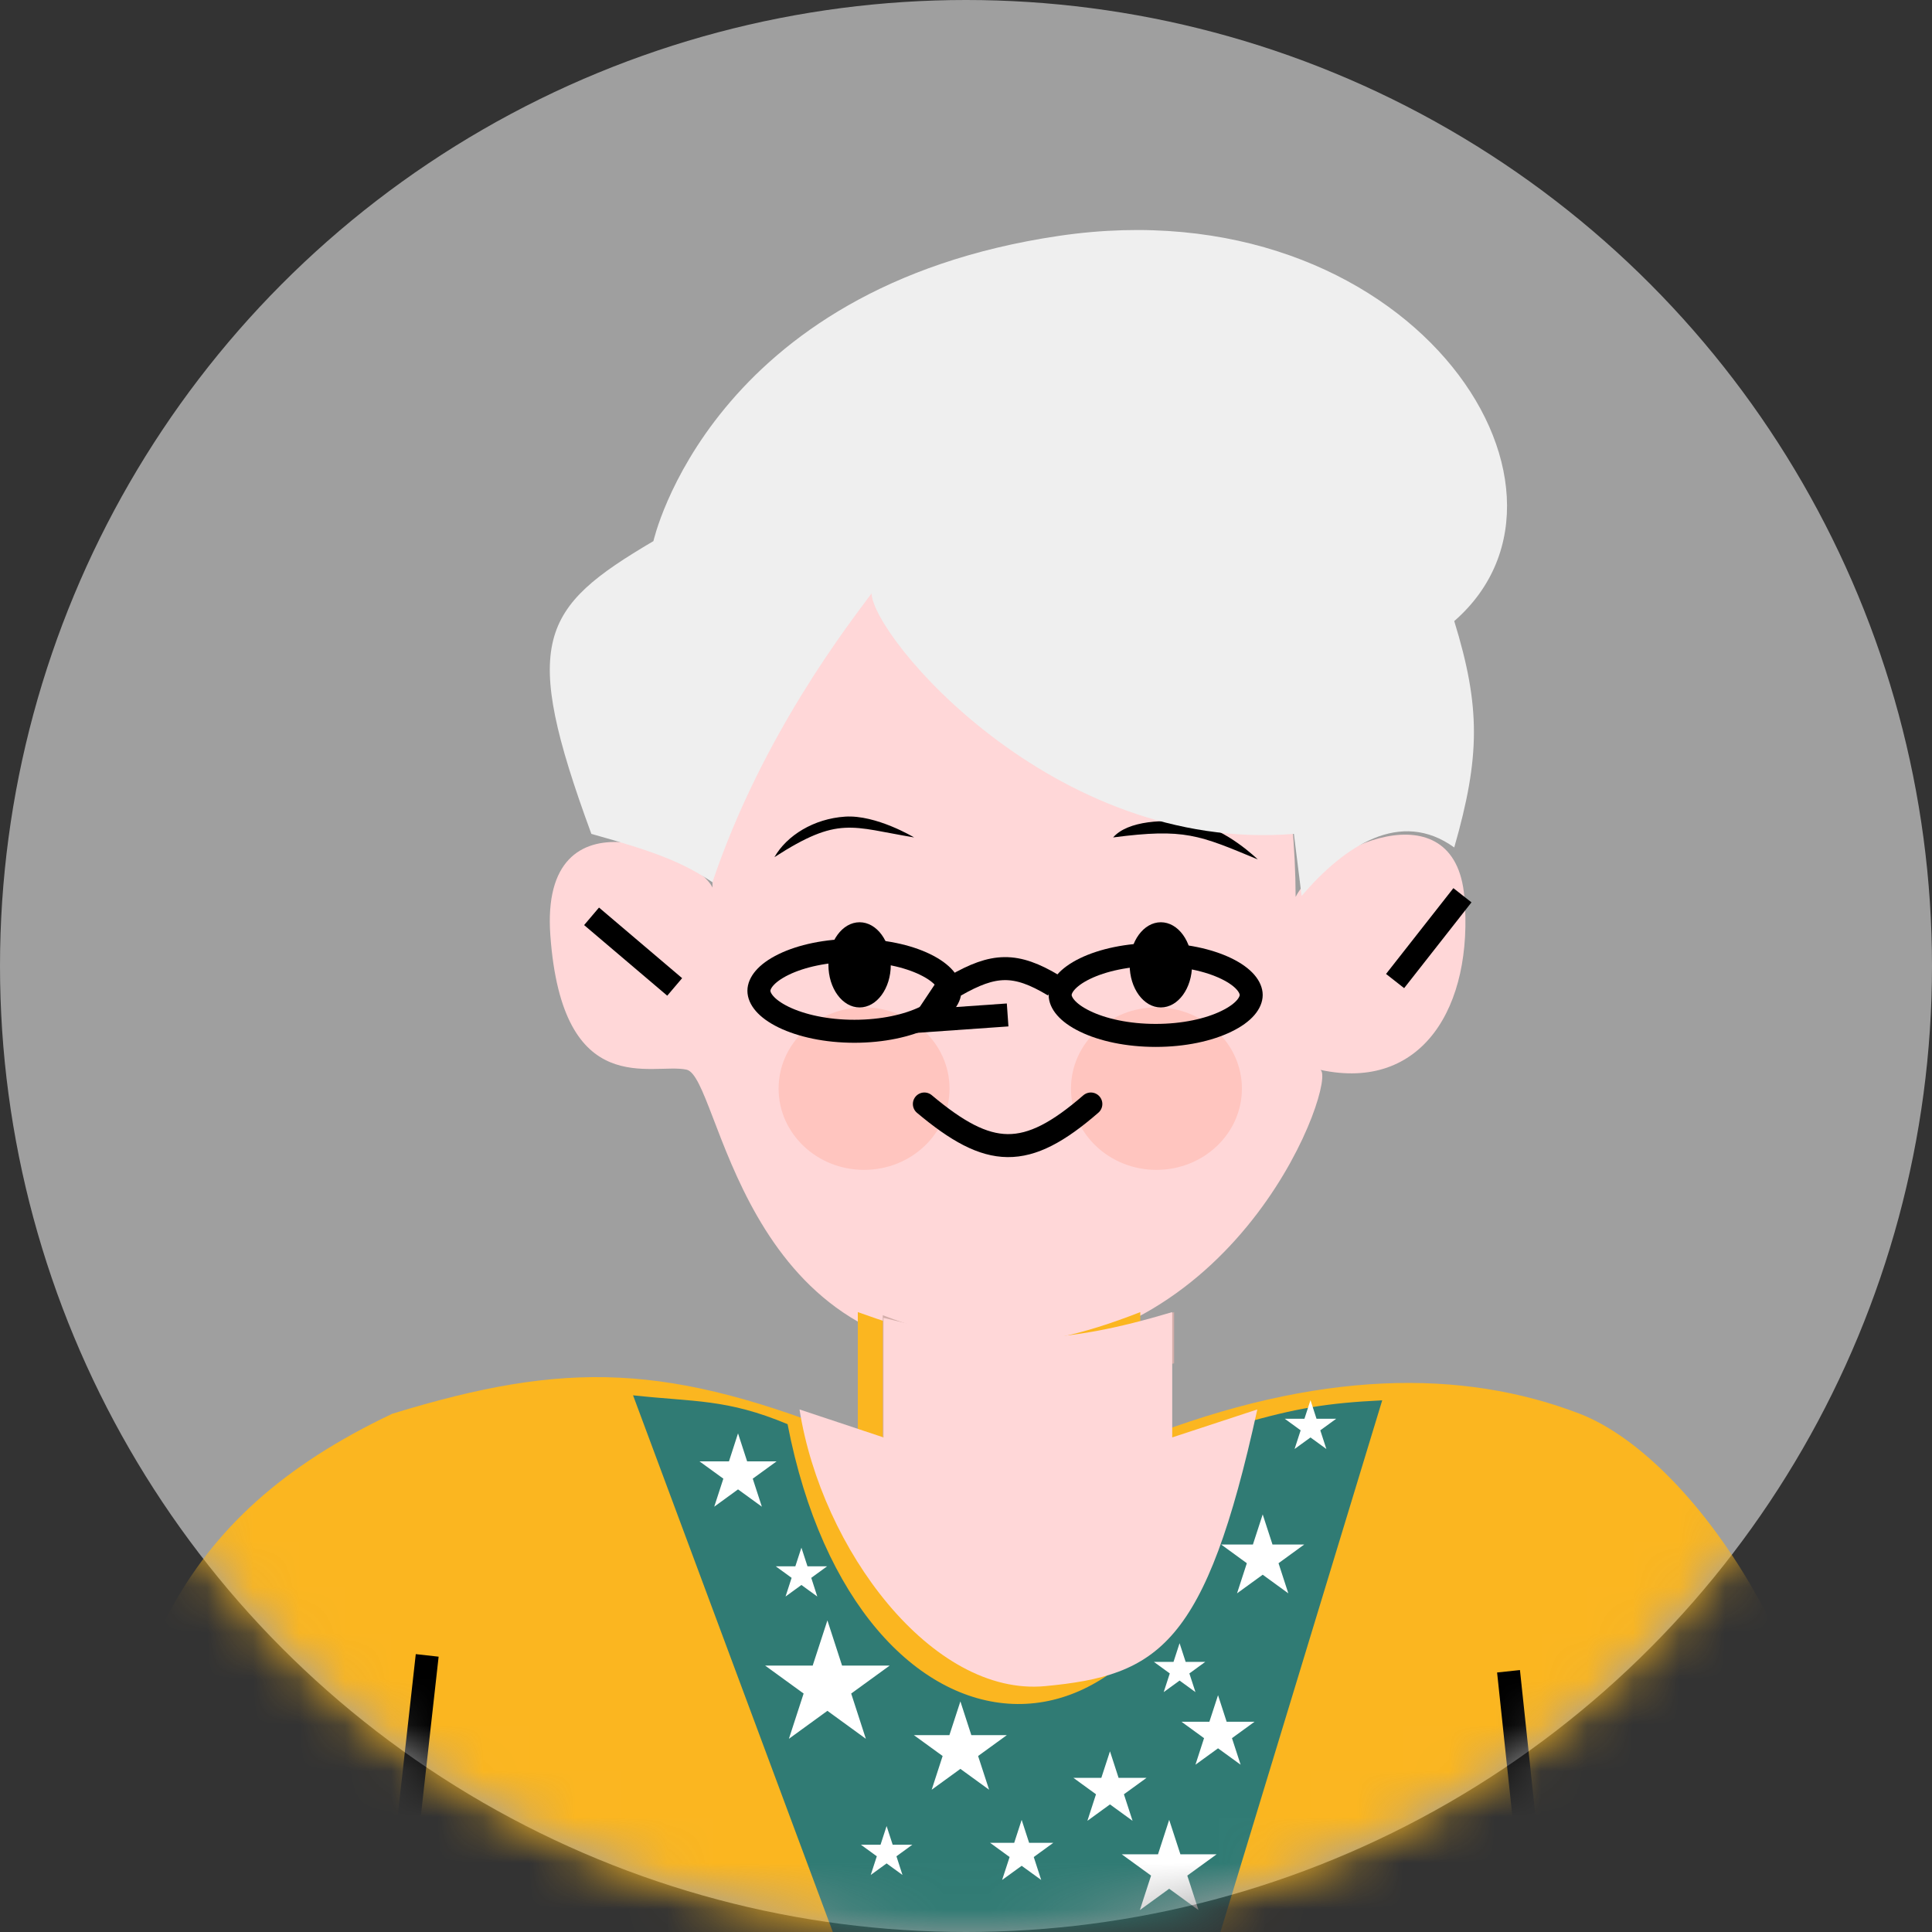 <svg width="42" height="42" viewBox="0 0 42 42" fill="none" xmlns="http://www.w3.org/2000/svg">
<rect x="0" y="0" width="42" height="42" fill="#333333" stroke="none"/>
<circle cx="21" cy="21" r="21" fill="#9F9F9F"/>
<mask id="mask0_264_226" style="mask-type:alpha" maskUnits="userSpaceOnUse" x="0" y="0" width="42" height="42">
<circle cx="21" cy="21" r="21" fill="#9F9F9F"/>
</mask>
<g mask="url(#mask0_264_226)">
<path d="M11.964 20.335C11.727 17.061 15.135 18.552 15.489 19.295C15.453 14.118 17.32 11.333 21.954 11.333C26.649 11.333 28.146 15.112 28.166 19.498C28.734 18.4 31.63 17.101 31.834 19.498C32.037 21.887 30.915 23.737 28.704 23.258C29.07 23.463 27.042 29.324 21.605 29.427C16.06 29.533 15.662 23.412 14.924 23.253C14.185 23.094 12.226 23.954 11.964 20.335Z" fill="#FFD7D8"/>
<path d="M18.648 31.292V28.524C20.887 29.325 22.188 29.544 24.789 28.524V31.292C28.652 29.777 31.794 29.752 34.342 30.734C36.889 31.716 40.278 36.693 39.982 42.095H2C2.503 36.25 3.774 32.988 8.527 30.734C12.316 29.572 14.524 29.618 18.648 31.292Z" fill="#FBB620"/>
<ellipse cx="18.784" cy="23.666" rx="1.858" ry="1.766" fill="#FFC5BF"/>
<ellipse cx="25.14" cy="23.666" rx="1.858" ry="1.766" fill="#FFC5BF"/>
<path d="M19.191 31.238V28.592C21.623 29.514 23.023 29.404 25.524 28.524V29.637L19.191 31.238Z" fill="#D3AEAA"/>
<ellipse cx="18.687" cy="20.975" rx="0.678" ry="0.926" fill="black"/>
<ellipse cx="25.236" cy="20.975" rx="0.678" ry="0.926" fill="black"/>
<path d="M20.698 21.286L20.095 22.191L21.905 22.064" stroke="black" stroke-width="0.5"/>
<path d="M16.835 18.634C18.235 17.73 18.506 17.979 19.872 18.205C19.872 18.205 19.048 17.708 18.371 17.753C17.693 17.798 17.106 18.16 16.835 18.634Z" fill="black"/>
<path d="M24.198 18.205C25.756 18.002 26.064 18.152 27.343 18.683C27.343 18.683 26.654 18.012 25.984 17.902C25.314 17.792 24.514 17.843 24.198 18.205Z" fill="black"/>
<path d="M12.86 19.92L14.667 21.455" stroke="black" stroke-width="0.5"/>
<path d="M31.792 19.462L30.328 21.327" stroke="black" stroke-width="0.5"/>
<path d="M33.389 41.931L32.794 36.332" stroke="black" stroke-width="0.5"/>
<path d="M8.619 41.967L9.287 35.987" stroke="black" stroke-width="0.5"/>
<path d="M18.14 42.095L13.762 30.333C15.11 30.481 15.792 30.406 17.121 30.96C18.627 38.744 25.391 39.393 26.966 30.96C28.181 30.61 28.856 30.5 30.048 30.442L26.503 42.095H18.14Z" fill="#307B74"/>
<path d="M15.488 19.179C14.857 18.759 14.297 18.529 12.856 18.128C11.313 13.933 11.735 13.22 14.205 11.763C14.205 11.763 15.431 6.249 23.018 5.128C30.606 4.006 34.976 10.573 31.614 13.502C32.191 15.375 32.178 16.454 31.614 18.423C30.445 17.581 29.24 18.378 28.296 19.476L28.128 18.128C22.888 18.552 18.961 13.822 18.948 12.899C18.47 13.546 16.57 15.965 15.488 19.179Z" fill="#EFEFEF"/>
<path d="M17.422 33.645L17.554 34.05H17.981L17.636 34.301L17.767 34.707L17.422 34.456L17.077 34.707L17.209 34.301L16.864 34.05H17.29L17.422 33.645Z" fill="white"/>
<path d="M20.878 36.987L21.116 37.721L21.887 37.721L21.263 38.174L21.502 38.907L20.878 38.454L20.254 38.907L20.492 38.174L19.868 37.721L20.639 37.721L20.878 36.987Z" fill="white"/>
<path d="M17.987 35.226L18.306 36.209H19.34L18.504 36.816L18.823 37.8L17.987 37.192L17.15 37.8L17.47 36.816L16.634 36.209H17.667L17.987 35.226Z" fill="white"/>
<path d="M24.13 38.072L24.317 38.649L24.925 38.649L24.433 39.006L24.621 39.583L24.13 39.226L23.639 39.583L23.826 39.006L23.335 38.649L23.942 38.649L24.13 38.072Z" fill="white"/>
<path d="M26.479 36.852L26.666 37.429L27.273 37.429L26.782 37.786L26.97 38.363L26.479 38.007L25.988 38.363L26.175 37.786L25.684 37.429L26.291 37.429L26.479 36.852Z" fill="white"/>
<path d="M22.21 39.562L22.372 40.061L22.898 40.061L22.473 40.37L22.635 40.869L22.21 40.561L21.785 40.869L21.948 40.37L21.523 40.061L22.048 40.061L22.21 39.562Z" fill="white"/>
<path d="M25.417 39.562L25.661 40.311H26.448L25.811 40.774L26.054 41.523L25.417 41.06L24.78 41.523L25.023 40.774L24.386 40.311H25.174L25.417 39.562Z" fill="white"/>
<path d="M25.643 35.722L25.775 36.128H26.201L25.856 36.379L25.988 36.785L25.643 36.534L25.298 36.785L25.43 36.379L25.085 36.128H25.511L25.643 35.722Z" fill="white"/>
<path d="M16.044 31.16L16.242 31.769H16.882L16.364 32.145L16.562 32.754L16.044 32.378L15.527 32.754L15.725 32.145L15.207 31.769H15.847L16.044 31.16Z" fill="white"/>
<path d="M19.274 39.697L19.406 40.103H19.833L19.488 40.354L19.619 40.76L19.274 40.509L18.929 40.76L19.061 40.354L18.716 40.103H19.142L19.274 39.697Z" fill="white"/>
<path d="M28.489 30.438L28.62 30.843H29.047L28.702 31.094L28.834 31.5L28.489 31.249L28.143 31.5L28.275 31.094L27.93 30.843H28.357L28.489 30.438Z" fill="white"/>
<path d="M27.45 32.922L27.663 33.577H28.352L27.794 33.983L28.007 34.638L27.45 34.233L26.892 34.638L27.105 33.983L26.548 33.577H27.237L27.45 32.922Z" fill="white"/>
<path d="M19.207 31.248V28.649C21.69 29.268 23.064 29.246 25.483 28.524V31.248L27.333 30.64C26.209 35.775 25.179 36.424 22.72 36.655C20.261 36.886 17.857 33.676 17.381 30.64L19.207 31.248Z" fill="#FFD7D8"/>
<path d="M20.65 21.539C20.65 21.702 20.507 21.92 20.11 22.113C19.73 22.297 19.187 22.419 18.574 22.419C17.961 22.419 17.419 22.297 17.038 22.113C16.641 21.92 16.498 21.702 16.498 21.539C16.498 21.377 16.641 21.159 17.038 20.966C17.419 20.781 17.961 20.66 18.574 20.66C19.187 20.66 19.73 20.781 20.11 20.966C20.507 21.159 20.65 21.377 20.65 21.539Z" stroke="black" stroke-width="0.5"/>
<path d="M27.2 21.63C27.2 21.792 27.057 22.011 26.659 22.203C26.279 22.388 25.737 22.509 25.124 22.509C24.511 22.509 23.968 22.388 23.588 22.203C23.191 22.011 23.047 21.792 23.047 21.63C23.047 21.468 23.191 21.249 23.588 21.056C23.968 20.872 24.511 20.75 25.124 20.75C25.737 20.75 26.279 20.872 26.659 21.056C27.057 21.249 27.2 21.468 27.2 21.63Z" stroke="black" stroke-width="0.5"/>
<path d="M20.765 21.426C21.603 20.948 22.072 20.92 22.91 21.426" stroke="black" stroke-width="0.5"/>
<path d="M20.095 24C21.509 25.186 22.301 25.226 23.714 24" stroke="black" stroke-width="0.5" stroke-linecap="round"/>
</g>
</svg>
